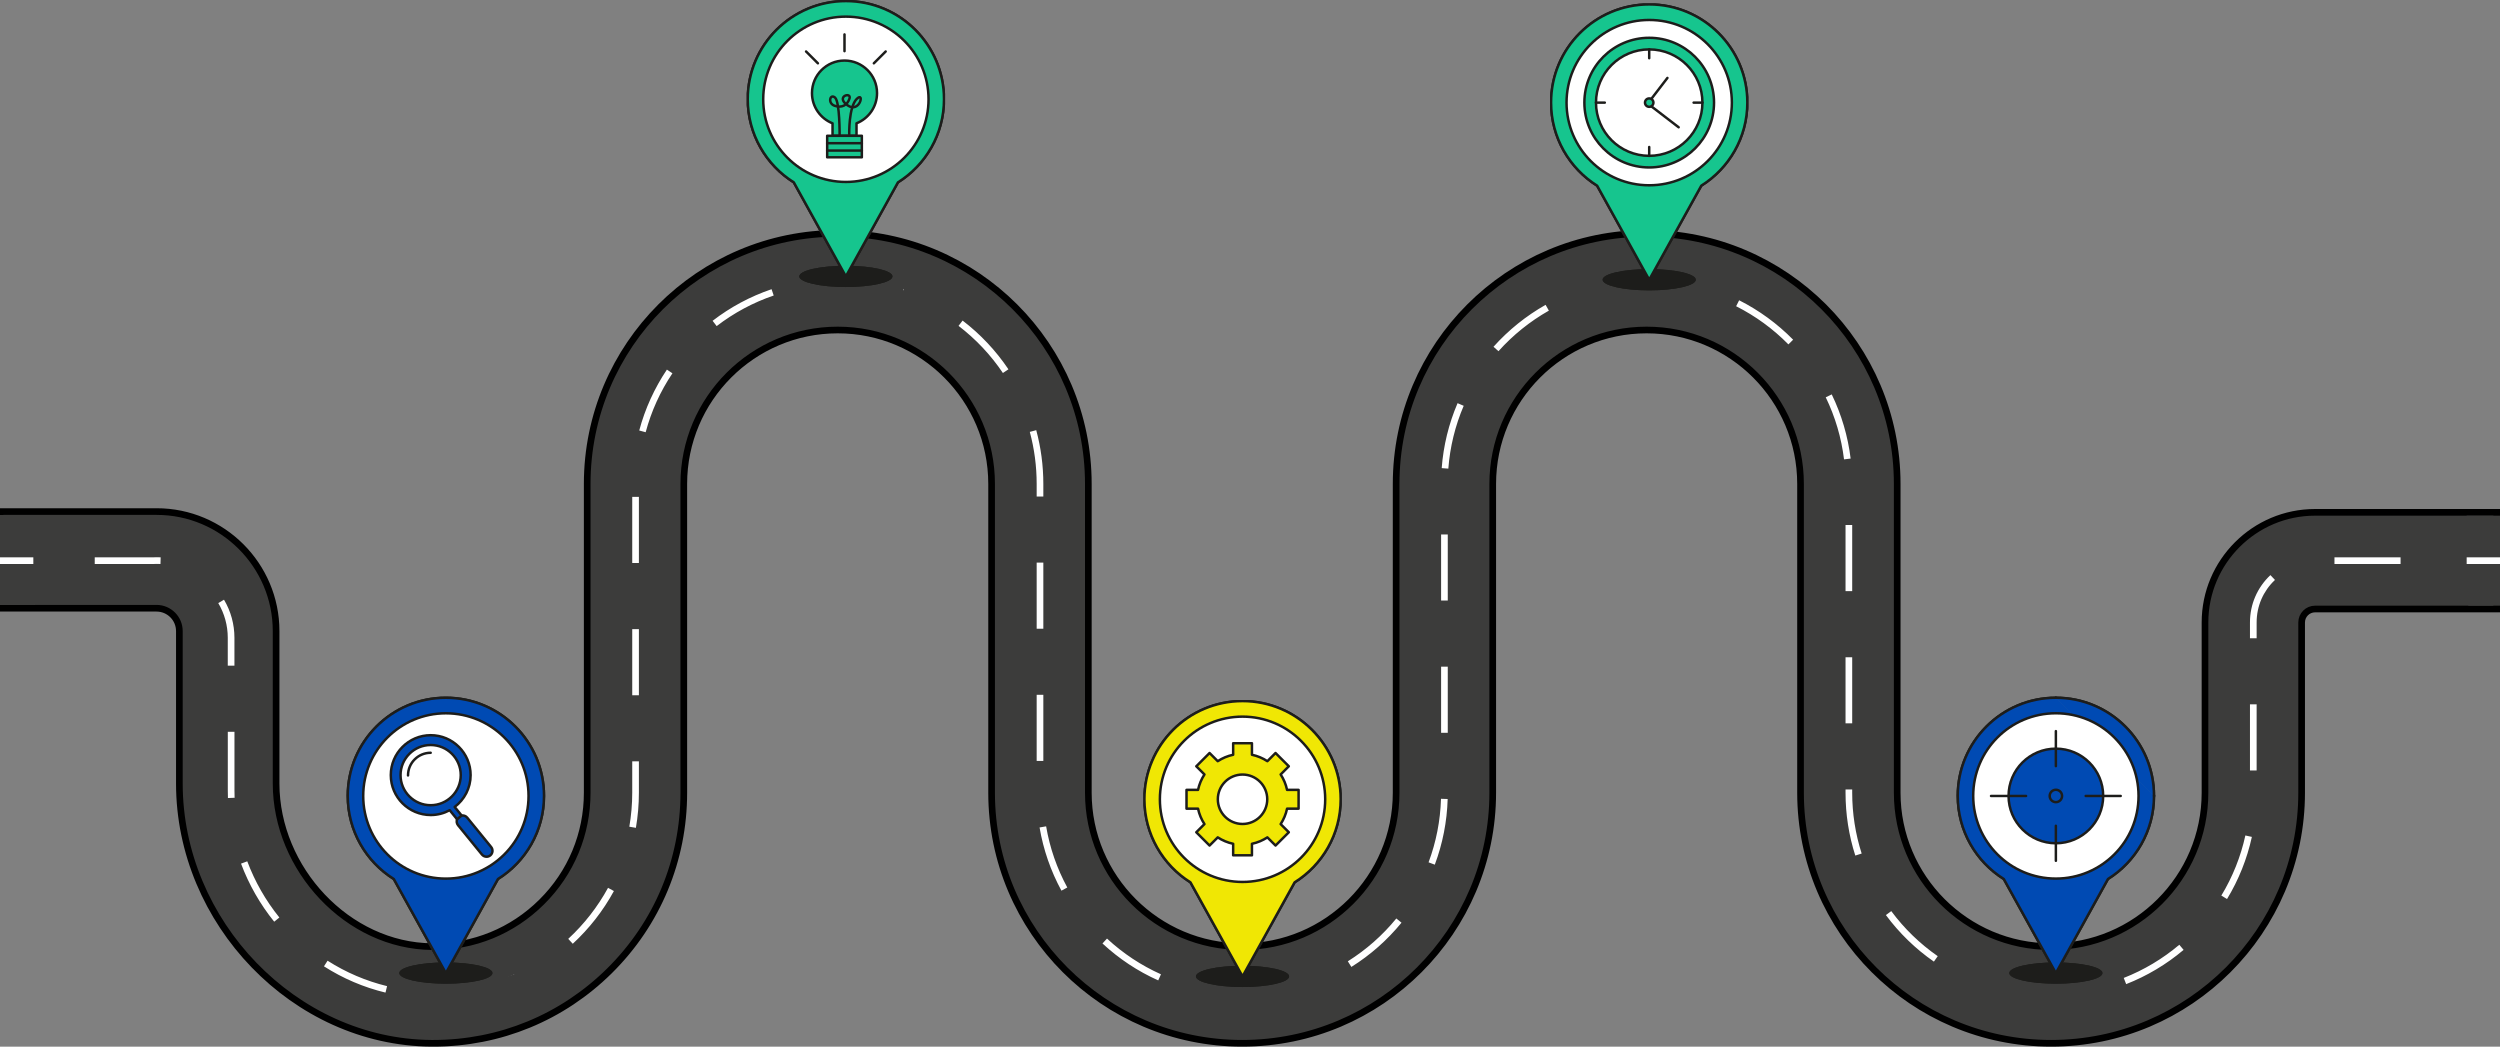 <svg width="750" height="314" viewBox="0 0 750 314" fill="none" xmlns="http://www.w3.org/2000/svg">
<rect x="0" y="0" width="750" height="314" fill="#808080" stroke="none"/>
<path d="M750 167.2H740V169.2H750V167.2Z" fill="white"/>
<path d="M615.39 299.49C615.37 299.49 615.35 299.49 615.33 299.49C606 301.5 606.046 299.42 600.536 297.84L599.259 297.5C604.589 299.03 601.846 297.23 615.33 297.5C616.24 297.49 617.2 297.48 618.13 297.44L618.22 299.44C617.27 299.46 616.32 299.49 615.39 299.49ZM372.66 299.49C370.73 299.49 368.79 299.4 366.88 299.22L367.06 297.23C373.51 297.83 380.14 297.38 386.43 295.89L386.89 297.84C382.26 298.93 377.47 299.49 372.66 299.49ZM135.67 299.23L135.49 297.24C142 296.65 148.32 295 154.27 292.35L155.08 294.18C148.93 296.91 142.4 298.61 135.67 299.23ZM115.65 297.78C109.11 296.2 102.9 293.55 97.19 289.9L98.27 288.21C103.79 291.74 109.8 294.3 116.12 295.84L115.65 297.78ZM637.85 295.24L637.12 293.38C643.18 291 648.79 287.65 653.79 283.43L655.08 284.96C649.91 289.33 644.11 292.78 637.85 295.24ZM347.47 294.12C341.32 291.37 335.7 287.64 330.74 283.04L332.1 281.57C336.9 286.02 342.35 289.63 348.29 292.29L347.47 294.12ZM405.41 290.08L404.35 288.39C409.87 284.92 414.77 280.6 418.9 275.54L420.45 276.81C416.18 282.03 411.12 286.5 405.41 290.08ZM580.17 288.49C574.63 284.64 569.79 279.94 565.77 274.52L567.38 273.33C571.27 278.58 575.96 283.12 581.32 286.85L580.17 288.49ZM171.83 283.13L170.47 281.66C175.27 277.22 179.29 272.07 182.41 266.35L184.17 267.31C180.95 273.22 176.8 278.54 171.83 283.13ZM82.26 276.51C78.02 271.26 74.68 265.4 72.31 259.09L74.18 258.39C76.47 264.5 79.71 270.17 83.81 275.25L82.26 276.51ZM668.11 269.71L666.4 268.67C669.79 263.08 672.21 257.01 673.61 250.64L675.56 251.07C674.12 257.66 671.61 263.93 668.11 269.71ZM318.43 267.2C315.21 261.27 313 254.89 311.87 248.24L313.84 247.9C314.93 254.33 317.07 260.51 320.19 266.25L318.43 267.2ZM430.44 259.4L428.57 258.7C430.85 252.6 432.1 246.19 432.3 239.64L434.3 239.7C434.1 246.47 432.8 253.1 430.44 259.4ZM556.59 256.67C554.64 250.6 553.66 244.26 553.66 237.82V236.83H555.66V237.82C555.66 244.05 556.62 250.18 558.5 256.06L556.59 256.67ZM190.77 248.35L188.8 248.01C189.37 244.67 189.67 241.24 189.67 237.82V228.4H191.67V237.82C191.67 241.35 191.36 244.89 190.77 248.35ZM68.38 239.41C68.35 238.63 68.34 237.84 68.34 237.06V219.54H70.34V237.05C70.34 237.81 70.35 238.57 70.38 239.33L68.38 239.41ZM676.99 231.14H674.99V211.3H676.99V231.14ZM313 228.28H311V208.45H313V228.28ZM434.33 219.84H432.33V200.01H434.33V219.84ZM555.66 217H553.66V197.17H555.66V217ZM191.67 208.57H189.67V188.74H191.67V208.57ZM70.33 199.71H68.33V191.32C68.33 187.65 67.34 184.06 65.48 180.93L67.2 179.91C69.25 183.35 70.33 187.3 70.33 191.33V199.71ZM676.99 191.47H674.99V186.74C674.99 181.31 677.17 176.26 681.12 172.53L682.49 173.98C678.94 177.33 676.99 181.86 676.99 186.74V191.47ZM313 188.62H311V168.78H313V188.62ZM434.33 180.17H432.33V160.34H434.33V180.17ZM555.66 177.33H553.66V157.5H555.66V177.33ZM50.14 171.08C49.43 171 48.7 170.97 47.98 170.97H30.42V168.97H47.98C48.77 168.97 49.57 169.01 50.35 169.09L50.14 171.08ZM720.17 169.2H700.34V167.2H720.17V169.2ZM191.67 168.9H189.67V149.06H191.67V168.9ZM313 148.95H311V145.17C311 139.88 310.31 134.63 308.94 129.57L310.87 129.05C312.28 134.28 313 139.7 313 145.17V148.95ZM434.5 140.59L432.51 140.44C433.02 133.7 434.62 127.14 437.27 120.95L439.11 121.74C436.55 127.72 435 134.06 434.5 140.59ZM553.21 137.81C552.41 131.32 550.57 125.06 547.72 119.19L549.52 118.32C552.46 124.39 554.37 130.87 555.19 137.57L553.21 137.81ZM193.7 129.67L191.77 129.15C193.51 122.64 196.31 116.5 200.07 110.88L201.73 111.99C198.08 117.43 195.38 123.38 193.7 129.67ZM300.87 111.9C297.23 106.49 292.75 101.73 287.56 97.76L288.78 96.17C294.14 100.27 298.76 105.19 302.53 110.79L300.87 111.9ZM449.54 105.36L448.05 104.03C452.56 99 457.82 94.77 463.68 91.45L464.66 93.19C459 96.4 453.91 100.49 449.54 105.36ZM536.52 103.32C531.94 98.66 526.66 94.81 520.84 91.87L521.74 90.08C527.75 93.12 533.2 97.1 537.94 101.91L536.52 103.32ZM215 97.83L213.78 96.24C219.14 92.12 225.09 88.93 231.47 86.76L232.11 88.65C225.95 90.76 220.19 93.84 215 97.83ZM270.44 88.62C264.3 86.55 257.87 85.49 251.33 85.5L251.28 84.5V83.5C258.09 83.5 264.74 84.59 271.08 86.73L270.44 88.62ZM482.91 86.53L482.54 84.56C489.1 83.33 495.99 83.17 502.6 84.09L502.32 86.07C495.92 85.18 489.26 85.33 482.91 86.53Z" fill="white"/>
<path d="M10 168.97H0V170.97H10V168.97Z" fill="white"/>
<path d="M598 295L608.5 296H619V303H598V295Z" fill="#3C3C3B"/>
<path d="M365 297L389 295.5V302H365V297Z" fill="#3C3C3B"/>
<rect x="251" y="83" width="20" height="7" fill="#3C3C3B"/>
<rect x="482" y="80" width="22" height="7" fill="#3C3C3B"/>
<g clip-path="url(#clip0_0_1)">
<path d="M615.33 312.99C573.882 312.99 540.16 279.268 540.16 237.82V145.17C540.16 119.718 519.453 99 493.99 99C468.538 99 447.82 119.708 447.82 145.17V237.82C447.82 279.268 414.098 312.99 372.65 312.99C331.203 312.99 297.48 279.268 297.48 237.82V145.17C297.48 119.718 276.773 99 251.31 99C225.858 99 205.14 119.708 205.14 145.17V237.82C205.14 258.004 197.257 276.948 182.926 291.17C168.733 305.254 149.956 312.99 129.98 312.99H129.979H129.978H129.977H129.976H129.975H129.974H129.973H129.971H129.97H129.969H129.968H129.967H129.966H129.965H129.964H129.962H129.961H129.96H129.959H129.958H129.957H129.956H129.955H129.954H129.952H129.951H129.95H129.949H129.948H129.947H129.946H129.945H129.943H129.942H129.941H129.94H129.939H129.938H129.937H129.936H129.935H129.933H129.932H129.931H129.93H129.929H129.928H129.927H129.926H129.924H129.923H129.922H129.921H129.92H129.919H129.918H129.917H129.915H129.914H129.913H129.912H129.911H129.91H129.909H129.908H129.906H129.905H129.904H129.903H129.902H129.901H129.9H129.899H129.897H129.896H129.895H129.894H129.893H129.892H129.891H129.889H129.888H129.887H129.886H129.885H129.884H129.883H129.882H129.88H129.879H129.878H129.877H129.876H129.875H129.874H129.873H129.871H129.87H129.869H129.868H129.867H129.866H129.865H129.863H129.862H129.861H129.86H129.859H129.858H129.857H129.856H129.854H129.853H129.852H129.851H129.85H129.849H129.848H129.846H129.845H129.844H129.843H129.842H129.841H129.84H129.839H129.837H129.836H129.835H129.834H129.833H129.832H129.831H129.829H129.828H129.827H129.826H129.825H129.824H129.823H129.822H129.82H129.819H129.818H129.817H129.816H129.815H129.814H129.812H129.811H129.81H129.809H129.808H129.807H129.806H129.804H129.803H129.802H129.801H129.8H129.799H129.798H129.796H129.795H129.794H129.793H129.792H129.791H129.79H129.788H129.787H129.786H129.785H129.784H129.783H129.782H129.781H129.779H129.778H129.777H129.776H129.775H129.774H129.773H129.771H129.77H129.769H129.768H129.767H129.766H129.765H129.763H129.762H129.761H129.76H129.759H129.758H129.757H129.755H129.754H129.753H129.752H129.751H129.75H129.749H129.747H129.746H129.745H129.744H129.743H129.742H129.741H129.739H129.738H129.737H129.736H129.735H129.734H129.733H129.731H129.73H129.729H129.728H129.727H129.726H129.725H129.723H129.722H129.721H129.72H129.719H129.718H129.717H129.715H129.714H129.713H129.712H129.711H129.71H129.709H129.707H129.706H129.705H129.704H129.703H129.702H129.701H129.699H129.698H129.697H129.696H129.695H129.694H129.693H129.691H129.69H129.689H129.688H129.687H129.686H129.685H129.683H129.682H129.681H129.68H129.679H129.678H129.677H129.675H129.674H129.673H129.672H129.671H129.67H129.669H129.667H129.666H129.665H129.664H129.663H129.662H129.661H129.659H129.658H129.657H129.656H129.655H129.654H129.653H129.651H129.65H129.649H129.648H129.647H129.646H129.645H129.643H129.642H129.641H129.64H129.639H129.638H129.637H129.635H129.634H129.633H129.632H129.631H129.63H129.629H129.628H129.626H129.625H129.624H129.623H129.622H129.621H129.62H129.618H129.617H129.616H129.615H129.614H129.613H129.612H129.61H129.609H129.608H129.607H129.606H129.605H129.604H129.602H129.601H129.6H129.599H129.598H129.597H129.596H129.594H129.593H129.592H129.591H129.59H129.589H129.588H129.586H129.585H129.584H129.583H129.582H129.581H129.58H129.578H129.577H129.576H129.575H129.574H129.573H129.572H129.571H129.569H129.568H129.567H129.566H129.565H129.564H129.563H129.561H129.56H129.559H129.558H129.557H129.556H129.555H129.553H129.552H129.551H129.55H129.549H129.548H129.547H129.546H129.544H129.543H129.542H129.541H129.54H129.539H129.538H129.536H129.535H129.534H129.533H129.532H129.531H129.53H129.529H129.527H129.526H129.525H129.524H129.523H129.522H129.521H129.519H129.518H129.517H129.516H129.515H129.514H129.513H129.512H129.51H129.509H129.508H129.507H129.506H129.505H129.504H129.502H129.501H129.5H129.499H129.498H129.497H129.496H129.495H129.493H129.492H129.491H129.49H129.489H129.488H129.487H129.486H129.484H129.483H129.482H129.481H129.48H129.479H129.478H129.477H129.475H129.474H129.473H129.472H129.471H129.47H129.469H129.467H129.466H129.465H129.464H129.463H129.462H129.461H129.46H129.459H129.457H129.456H129.455H129.454H129.453H129.452H129.451H129.45H129.448H129.447H129.446H129.445H129.444H129.443H129.442H129.441H129.439H129.438H129.437H129.436H129.435H129.434H129.433H129.432H129.43H129.429H129.428H129.427H129.426H129.425H129.424H129.423H129.422H129.42H129.419H129.418H129.417H129.416H129.415H129.414H129.413H129.411H129.41H129.409H129.408H129.407H129.406H129.405H129.404C88.3 312.682 53.81 276.645 53.81 235.06V189.32C53.81 185.537 50.731 182.47 46.96 182.47H0V153.47H46.98C66.748 153.47 82.83 169.552 82.83 189.32V235.06C82.83 260.707 104.342 283.795 129.642 283.99C142.09 284.092 153.726 279.317 162.515 270.59C171.314 261.862 176.16 250.216 176.16 237.82V145.17C176.16 103.722 209.883 70 251.33 70C292.778 70 326.5 103.722 326.5 145.17V237.82C326.5 263.272 347.208 283.99 372.67 283.99C398.122 283.99 418.84 263.282 418.84 237.82V145.17C418.83 103.722 452.552 70 493.99 70C535.438 70 569.16 103.722 569.16 145.17V237.82C569.16 263.272 589.868 283.99 615.33 283.99C640.792 283.99 661.5 263.282 661.5 237.82V186.74C661.5 168.522 676.323 153.7 694.54 153.7H749V182.7H694.53C692.298 182.7 690.49 184.508 690.49 186.74V237.82C690.49 279.268 656.768 312.99 615.33 312.99Z" fill="#3C3C3B" stroke="black" stroke-width="2"/>
<path d="M751 154.7L740 154.7L740.5 181.7H751V154.7Z" fill="#3C3C3B"/>
<path d="M750 167.2H740V169.2H750V167.2Z" fill="white"/>
<path d="M615.39 299.49C615.37 299.49 615.35 299.49 615.33 299.49C606 301.5 606.046 299.42 600.536 297.84L599.259 297.5C604.589 299.03 601.846 297.23 615.33 297.5C616.24 297.49 617.2 297.48 618.13 297.44L618.22 299.44C617.27 299.46 616.32 299.49 615.39 299.49ZM372.66 299.49C370.73 299.49 368.79 299.4 366.88 299.22L367.06 297.23C373.51 297.83 380.14 297.38 386.43 295.89L386.89 297.84C382.26 298.93 377.47 299.49 372.66 299.49ZM135.67 299.23L135.49 297.24C142 296.65 148.32 295 154.27 292.35L155.08 294.18C148.93 296.91 142.4 298.61 135.67 299.23ZM115.65 297.78C109.11 296.2 102.9 293.55 97.19 289.9L98.27 288.21C103.79 291.74 109.8 294.3 116.12 295.84L115.65 297.78ZM637.85 295.24L637.12 293.38C643.18 291 648.79 287.65 653.79 283.43L655.08 284.96C649.91 289.33 644.11 292.78 637.85 295.24ZM347.47 294.12C341.32 291.37 335.7 287.64 330.74 283.04L332.1 281.57C336.9 286.02 342.35 289.63 348.29 292.29L347.47 294.12ZM405.41 290.08L404.35 288.39C409.87 284.92 414.77 280.6 418.9 275.54L420.45 276.81C416.18 282.03 411.12 286.5 405.41 290.08ZM580.17 288.49C574.63 284.64 569.79 279.94 565.77 274.52L567.38 273.33C571.27 278.58 575.96 283.12 581.32 286.85L580.17 288.49ZM171.83 283.13L170.47 281.66C175.27 277.22 179.29 272.07 182.41 266.35L184.17 267.31C180.95 273.22 176.8 278.54 171.83 283.13ZM82.26 276.51C78.02 271.26 74.68 265.4 72.31 259.09L74.18 258.39C76.47 264.5 79.71 270.17 83.81 275.25L82.26 276.51ZM668.11 269.71L666.4 268.67C669.79 263.08 672.21 257.01 673.61 250.64L675.56 251.07C674.12 257.66 671.61 263.93 668.11 269.71ZM318.43 267.2C315.21 261.27 313 254.89 311.87 248.24L313.84 247.9C314.93 254.33 317.07 260.51 320.19 266.25L318.43 267.2ZM430.44 259.4L428.57 258.7C430.85 252.6 432.1 246.19 432.3 239.64L434.3 239.7C434.1 246.47 432.8 253.1 430.44 259.4ZM556.59 256.67C554.64 250.6 553.66 244.26 553.66 237.82V236.83H555.66V237.82C555.66 244.05 556.62 250.18 558.5 256.06L556.59 256.67ZM190.77 248.35L188.8 248.01C189.37 244.67 189.67 241.24 189.67 237.82V228.4H191.67V237.82C191.67 241.35 191.36 244.89 190.77 248.35ZM68.38 239.41C68.35 238.63 68.34 237.84 68.34 237.06V219.54H70.34V237.05C70.34 237.81 70.35 238.57 70.38 239.33L68.38 239.41ZM676.99 231.14H674.99V211.3H676.99V231.14ZM313 228.28H311V208.45H313V228.28ZM434.33 219.84H432.33V200.01H434.33V219.84ZM555.66 217H553.66V197.17H555.66V217ZM191.67 208.57H189.67V188.74H191.67V208.57ZM70.33 199.71H68.33V191.32C68.33 187.65 67.34 184.06 65.48 180.93L67.2 179.91C69.25 183.35 70.33 187.3 70.33 191.33V199.71ZM676.99 191.47H674.99V186.74C674.99 181.31 677.17 176.26 681.12 172.53L682.49 173.98C678.94 177.33 676.99 181.86 676.99 186.74V191.47ZM313 188.62H311V168.78H313V188.62ZM434.33 180.17H432.33V160.34H434.33V180.17ZM555.66 177.33H553.66V157.5H555.66V177.33ZM48.14 169.2C47.43 169.12 46.7 169.2 45.98 169.2H28.42V167.2H45.98C46.77 167.2 47.42 167.12 48.2 167.2L48.14 169.2ZM720.17 169.2H700.34V167.2H720.17V169.2ZM191.67 168.9H189.67V149.06H191.67V168.9ZM313 148.95H311V145.17C311 139.88 310.31 134.63 308.94 129.57L310.87 129.05C312.28 134.28 313 139.7 313 145.17V148.95ZM434.5 140.59L432.51 140.44C433.02 133.7 434.62 127.14 437.27 120.95L439.11 121.74C436.55 127.72 435 134.06 434.5 140.59ZM553.21 137.81C552.41 131.32 550.57 125.06 547.72 119.19L549.52 118.32C552.46 124.39 554.37 130.87 555.19 137.57L553.21 137.81ZM193.7 129.67L191.77 129.15C193.51 122.64 196.31 116.5 200.07 110.88L201.73 111.99C198.08 117.43 195.38 123.38 193.7 129.67ZM300.87 111.9C297.23 106.49 292.75 101.73 287.56 97.76L288.78 96.17C294.14 100.27 298.76 105.19 302.53 110.79L300.87 111.9ZM449.54 105.36L448.05 104.03C452.56 99 457.82 94.77 463.68 91.45L464.66 93.19C459 96.4 453.91 100.49 449.54 105.36ZM536.52 103.32C531.94 98.66 526.66 94.81 520.84 91.87L521.74 90.08C527.75 93.12 533.2 97.1 537.94 101.91L536.52 103.32ZM215 97.83L213.78 96.24C219.14 92.12 225.09 88.93 231.47 86.76L232.11 88.65C225.95 90.76 220.19 93.84 215 97.83ZM270.44 88.62C264.3 86.55 257.87 85.49 251.33 85.5L251.28 84.5V83.5C258.09 83.5 264.74 84.59 271.08 86.73L270.44 88.62ZM482.91 86.53L482.54 84.56C489.1 83.33 495.99 83.17 502.6 84.09L502.32 86.07C495.92 85.18 489.26 85.33 482.91 86.53Z" fill="white"/>
<path d="M0 154.5L11 154.5L10.5 181.45L0 181.5V154.5Z" fill="#3C3C3B"/>
<path d="M10 167.2H0V169.2H10V167.2Z" fill="white"/>
<path d="M598 295L608.5 296H619V303H598V295Z" fill="#3C3C3B"/>
<path d="M365 297L389 295.5V302H365V297Z" fill="#3C3C3B"/>
<rect x="251" y="83" width="20" height="7" fill="#3C3C3B"/>
<rect x="482" y="80" width="22" height="7" fill="#3C3C3B"/>
</g>
<g clip-path="url(#clip1_0_1)">
<path d="M616.761 295.11C609.037 295.11 602.784 293.682 602.784 291.919C602.784 290.155 609.046 288.728 616.761 288.728C624.486 288.728 630.739 290.155 630.739 291.919C630.739 293.682 624.486 295.11 616.761 295.11Z" fill="#1D1D1B"/>
<path d="M616.761 209.327C600.504 209.327 587.327 222.504 587.327 238.761C587.327 249.281 592.849 258.502 601.141 263.706L616.761 291.919L632.382 263.706C640.682 258.502 646.196 249.272 646.196 238.761" fill="#004AB3"/>
<path d="M616.761 209.327C600.504 209.327 587.327 222.504 587.327 238.761C587.327 249.281 592.849 258.502 601.141 263.706L616.761 291.919L632.382 263.706C640.682 258.502 646.196 249.272 646.196 238.761" stroke="#1D1D1B" stroke-width="0.75" stroke-miterlimit="10" stroke-linecap="round" stroke-linejoin="round"/>
<path d="M646.196 238.761C646.196 222.504 633.018 209.327 616.761 209.327Z" fill="#004AB3"/>
<path d="M646.196 238.761C646.196 222.504 633.018 209.327 616.761 209.327" stroke="#1D1D1B" stroke-width="0.75" stroke-miterlimit="10" stroke-linecap="round" stroke-linejoin="round"/>
<path d="M616.761 213.98C630.455 213.98 641.56 225.085 641.56 238.779C641.56 252.481 630.455 263.577 616.761 263.577C603.059 263.577 591.963 252.472 591.963 238.779C591.963 225.085 603.059 213.98 616.761 213.98Z" fill="white" stroke="#1D1D1B" stroke-width="0.75" stroke-miterlimit="10" stroke-linecap="round" stroke-linejoin="round"/>
<path d="M616.761 252.979C624.6 252.979 630.954 246.625 630.954 238.787C630.954 230.948 624.6 224.594 616.761 224.594C608.923 224.594 602.569 230.948 602.569 238.787C602.569 246.625 608.923 252.979 616.761 252.979Z" fill="#004AB3" stroke="#1D1D1B" stroke-width="0.75" stroke-miterlimit="10" stroke-linecap="round" stroke-linejoin="round"/>
<path d="M616.761 229.841V219.339" stroke="#1D1D1B" stroke-width="0.75" stroke-miterlimit="10" stroke-linecap="round" stroke-linejoin="round"/>
<path d="M616.761 258.235V247.732" stroke="#1D1D1B" stroke-width="0.75" stroke-miterlimit="10" stroke-linecap="round" stroke-linejoin="round"/>
<path d="M625.707 238.787H636.209" stroke="#1D1D1B" stroke-width="0.75" stroke-miterlimit="10" stroke-linecap="round" stroke-linejoin="round"/>
<path d="M597.313 238.787H607.816" stroke="#1D1D1B" stroke-width="0.75" stroke-miterlimit="10" stroke-linecap="round" stroke-linejoin="round"/>
<path d="M616.761 240.645C617.787 240.645 618.619 239.813 618.619 238.787C618.619 237.761 617.787 236.929 616.761 236.929C615.735 236.929 614.903 237.761 614.903 238.787C614.903 239.813 615.735 240.645 616.761 240.645Z" fill="#004AB3" stroke="#1D1D1B" stroke-width="0.75" stroke-miterlimit="10" stroke-linecap="round" stroke-linejoin="round"/>
</g>
<g clip-path="url(#clip2_0_1)">
<path d="M616.761 295.11C609.037 295.11 602.784 293.682 602.784 291.919C602.784 290.155 609.046 288.728 616.761 288.728C624.486 288.728 630.739 290.155 630.739 291.919C630.739 293.682 624.486 295.11 616.761 295.11Z" fill="#1D1D1B"/>
<path d="M616.761 209.327C600.504 209.327 587.327 222.504 587.327 238.761C587.327 249.281 592.849 258.502 601.141 263.706L616.761 291.919L632.382 263.706C640.682 258.502 646.196 249.272 646.196 238.761" fill="#004AB3"/>
<path d="M616.761 209.327C600.504 209.327 587.327 222.504 587.327 238.761C587.327 249.281 592.849 258.502 601.141 263.706L616.761 291.919L632.382 263.706C640.682 258.502 646.196 249.272 646.196 238.761" stroke="#1D1D1B" stroke-width="0.75" stroke-miterlimit="10" stroke-linecap="round" stroke-linejoin="round"/>
<path d="M646.196 238.761C646.196 222.504 633.018 209.327 616.761 209.327Z" fill="#004AB3"/>
<path d="M646.196 238.761C646.196 222.504 633.018 209.327 616.761 209.327" stroke="#1D1D1B" stroke-width="0.75" stroke-miterlimit="10" stroke-linecap="round" stroke-linejoin="round"/>
<path d="M616.761 213.98C630.455 213.98 641.56 225.085 641.56 238.779C641.56 252.481 630.455 263.577 616.761 263.577C603.059 263.577 591.963 252.472 591.963 238.779C591.963 225.085 603.059 213.98 616.761 213.98Z" fill="white" stroke="#1D1D1B" stroke-width="0.75" stroke-miterlimit="10" stroke-linecap="round" stroke-linejoin="round"/>
<path d="M616.761 252.979C624.6 252.979 630.954 246.625 630.954 238.787C630.954 230.948 624.6 224.594 616.761 224.594C608.923 224.594 602.569 230.948 602.569 238.787C602.569 246.625 608.923 252.979 616.761 252.979Z" fill="#004AB3" stroke="#1D1D1B" stroke-width="0.75" stroke-miterlimit="10" stroke-linecap="round" stroke-linejoin="round"/>
<path d="M616.761 229.841V219.339" stroke="#1D1D1B" stroke-width="0.75" stroke-miterlimit="10" stroke-linecap="round" stroke-linejoin="round"/>
<path d="M616.761 258.235V247.732" stroke="#1D1D1B" stroke-width="0.75" stroke-miterlimit="10" stroke-linecap="round" stroke-linejoin="round"/>
<path d="M625.707 238.787H636.209" stroke="#1D1D1B" stroke-width="0.75" stroke-miterlimit="10" stroke-linecap="round" stroke-linejoin="round"/>
<path d="M597.313 238.787H607.816" stroke="#1D1D1B" stroke-width="0.75" stroke-miterlimit="10" stroke-linecap="round" stroke-linejoin="round"/>
<path d="M616.761 240.645C617.787 240.645 618.619 239.813 618.619 238.787C618.619 237.761 617.787 236.929 616.761 236.929C615.735 236.929 614.903 237.761 614.903 238.787C614.903 239.813 615.735 240.645 616.761 240.645Z" fill="#004AB3" stroke="#1D1D1B" stroke-width="0.75" stroke-miterlimit="10" stroke-linecap="round" stroke-linejoin="round"/>
</g>
<g clip-path="url(#clip3_0_1)">
<path d="M494.761 87.11C502.481 87.11 508.739 85.681 508.739 83.919C508.739 82.156 502.481 80.728 494.761 80.728C487.042 80.728 480.784 82.156 480.784 83.919C480.784 85.681 487.042 87.11 494.761 87.11Z" fill="#1D1D1B"/>
<path d="M524.196 30.761C524.196 14.504 511.018 1.327 494.761 1.327C478.504 1.327 465.327 14.504 465.327 30.761C465.327 41.281 470.849 50.502 479.141 55.706L494.761 83.919L510.382 55.706C518.682 50.502 524.196 41.281 524.196 30.761Z" fill="#16C58E" stroke="#1D1D1B" stroke-width="0.75" stroke-miterlimit="10" stroke-linecap="round" stroke-linejoin="round"/>
<path d="M494.761 55.585C508.457 55.585 519.56 44.483 519.56 30.787C519.56 17.091 508.457 5.989 494.761 5.989C481.066 5.989 469.963 17.091 469.963 30.787C469.963 44.483 481.066 55.585 494.761 55.585Z" fill="white" stroke="#1D1D1B" stroke-width="0.75" stroke-miterlimit="10" stroke-linecap="round" stroke-linejoin="round"/>
<path d="M494.761 50.235C505.502 50.235 514.209 41.528 514.209 30.787C514.209 20.046 505.502 11.339 494.761 11.339C484.02 11.339 475.313 20.046 475.313 30.787C475.313 41.528 484.02 50.235 494.761 50.235Z" fill="#16C58E" stroke="#1D1D1B" stroke-width="0.75" stroke-miterlimit="10" stroke-linecap="round" stroke-linejoin="round"/>
<path d="M494.761 46.751C503.578 46.751 510.726 39.604 510.726 30.787C510.726 21.97 503.578 14.822 494.761 14.822C485.944 14.822 478.797 21.97 478.797 30.787C478.797 39.604 485.944 46.751 494.761 46.751Z" fill="white" stroke="#1D1D1B" stroke-width="0.75" stroke-miterlimit="10" stroke-linecap="round" stroke-linejoin="round"/>
<path d="M494.323 31.071L500.223 23.381" stroke="#1D1D1B" stroke-width="0.75" stroke-miterlimit="10" stroke-linecap="round" stroke-linejoin="round"/>
<path d="M494.323 31.071L503.595 38.184" stroke="#1D1D1B" stroke-width="0.75" stroke-miterlimit="10" stroke-linecap="round" stroke-linejoin="round"/>
<path d="M494.761 46.751V44.102" stroke="#1D1D1B" stroke-width="0.75" stroke-miterlimit="10" stroke-linecap="round" stroke-linejoin="round"/>
<path d="M494.761 17.463V14.822" stroke="#1D1D1B" stroke-width="0.75" stroke-miterlimit="10" stroke-linecap="round" stroke-linejoin="round"/>
<path d="M478.797 30.787H481.438" stroke="#1D1D1B" stroke-width="0.75" stroke-miterlimit="10" stroke-linecap="round" stroke-linejoin="round"/>
<path d="M508.085 30.787H510.726" stroke="#1D1D1B" stroke-width="0.75" stroke-miterlimit="10" stroke-linecap="round" stroke-linejoin="round"/>
<path d="M494.761 32.051C495.46 32.051 496.026 31.485 496.026 30.787C496.026 30.089 495.46 29.523 494.761 29.523C494.063 29.523 493.497 30.089 493.497 30.787C493.497 31.485 494.063 32.051 494.761 32.051Z" fill="#16C58E" stroke="#1D1D1B" stroke-width="0.75" stroke-miterlimit="10" stroke-linecap="round" stroke-linejoin="round"/>
</g>
<g clip-path="url(#clip4_0_1)">
<path d="M494.761 87.11C502.481 87.11 508.739 85.681 508.739 83.919C508.739 82.156 502.481 80.728 494.761 80.728C487.042 80.728 480.784 82.156 480.784 83.919C480.784 85.681 487.042 87.11 494.761 87.11Z" fill="#1D1D1B"/>
<path d="M524.196 30.761C524.196 14.504 511.018 1.327 494.761 1.327C478.504 1.327 465.327 14.504 465.327 30.761C465.327 41.281 470.849 50.502 479.141 55.706L494.761 83.919L510.382 55.706C518.682 50.502 524.196 41.281 524.196 30.761Z" fill="#16C58E" stroke="#1D1D1B" stroke-width="0.75" stroke-miterlimit="10" stroke-linecap="round" stroke-linejoin="round"/>
<path d="M494.761 55.585C508.457 55.585 519.56 44.483 519.56 30.787C519.56 17.091 508.457 5.989 494.761 5.989C481.066 5.989 469.963 17.091 469.963 30.787C469.963 44.483 481.066 55.585 494.761 55.585Z" fill="white" stroke="#1D1D1B" stroke-width="0.75" stroke-miterlimit="10" stroke-linecap="round" stroke-linejoin="round"/>
<path d="M494.761 50.235C505.502 50.235 514.209 41.528 514.209 30.787C514.209 20.046 505.502 11.339 494.761 11.339C484.02 11.339 475.313 20.046 475.313 30.787C475.313 41.528 484.02 50.235 494.761 50.235Z" fill="#16C58E" stroke="#1D1D1B" stroke-width="0.75" stroke-miterlimit="10" stroke-linecap="round" stroke-linejoin="round"/>
<path d="M494.761 46.751C503.578 46.751 510.726 39.604 510.726 30.787C510.726 21.97 503.578 14.822 494.761 14.822C485.944 14.822 478.797 21.97 478.797 30.787C478.797 39.604 485.944 46.751 494.761 46.751Z" fill="white" stroke="#1D1D1B" stroke-width="0.75" stroke-miterlimit="10" stroke-linecap="round" stroke-linejoin="round"/>
<path d="M494.323 31.071L500.223 23.381" stroke="#1D1D1B" stroke-width="0.75" stroke-miterlimit="10" stroke-linecap="round" stroke-linejoin="round"/>
<path d="M494.323 31.071L503.595 38.184" stroke="#1D1D1B" stroke-width="0.75" stroke-miterlimit="10" stroke-linecap="round" stroke-linejoin="round"/>
<path d="M494.761 46.751V44.102" stroke="#1D1D1B" stroke-width="0.75" stroke-miterlimit="10" stroke-linecap="round" stroke-linejoin="round"/>
<path d="M494.761 17.463V14.822" stroke="#1D1D1B" stroke-width="0.75" stroke-miterlimit="10" stroke-linecap="round" stroke-linejoin="round"/>
<path d="M478.797 30.787H481.438" stroke="#1D1D1B" stroke-width="0.75" stroke-miterlimit="10" stroke-linecap="round" stroke-linejoin="round"/>
<path d="M508.085 30.787H510.726" stroke="#1D1D1B" stroke-width="0.75" stroke-miterlimit="10" stroke-linecap="round" stroke-linejoin="round"/>
<path d="M494.761 32.051C495.46 32.051 496.026 31.485 496.026 30.787C496.026 30.089 495.46 29.523 494.761 29.523C494.063 29.523 493.497 30.089 493.497 30.787C493.497 31.485 494.063 32.051 494.761 32.051Z" fill="#16C58E" stroke="#1D1D1B" stroke-width="0.75" stroke-miterlimit="10" stroke-linecap="round" stroke-linejoin="round"/>
</g>
<g clip-path="url(#clip5_0_1)">
<path d="M372.761 296.11C380.481 296.11 386.739 294.681 386.739 292.919C386.739 291.156 380.481 289.728 372.761 289.728C365.042 289.728 358.784 291.156 358.784 292.919C358.784 294.681 365.042 296.11 372.761 296.11Z" fill="#1D1D1B"/>
<path d="M402.196 239.761C402.196 223.504 389.018 210.327 372.761 210.327C356.504 210.327 343.327 223.504 343.327 239.761C343.327 250.281 348.849 259.502 357.141 264.706L372.761 292.919L388.382 264.706C396.682 259.502 402.196 250.281 402.196 239.761Z" fill="#F0E704" stroke="#1D1D1B" stroke-width="0.75" stroke-miterlimit="10" stroke-linecap="round" stroke-linejoin="round"/>
<path d="M372.761 264.585C386.457 264.585 397.56 253.483 397.56 239.787C397.56 226.091 386.457 214.989 372.761 214.989C359.066 214.989 347.963 226.091 347.963 239.787C347.963 253.483 359.066 264.585 372.761 264.585Z" fill="white" stroke="#1D1D1B" stroke-width="0.75" stroke-miterlimit="10" stroke-linecap="round" stroke-linejoin="round"/>
<path d="M389.577 242.599V236.965H386.119C385.767 235.288 385.104 233.731 384.193 232.338L386.644 229.886L382.662 225.904L380.21 228.355C378.825 227.452 377.26 226.781 375.583 226.429V222.971H369.949V226.429C368.271 226.781 366.714 227.444 365.321 228.355L362.869 225.904L358.887 229.886L361.338 232.338C360.435 233.723 359.764 235.288 359.412 236.965H355.954V242.599H359.412C359.764 244.277 360.427 245.834 361.338 247.227L358.887 249.678L362.869 253.661L365.321 251.21C366.706 252.113 368.271 252.784 369.949 253.136V256.594H375.583V253.136C377.26 252.784 378.817 252.121 380.21 251.21L382.662 253.661L386.644 249.678L384.193 247.227C385.096 245.842 385.767 244.277 386.119 242.599H389.577ZM372.761 247.193C368.667 247.193 365.347 243.872 365.347 239.778C365.347 235.684 368.667 232.364 372.761 232.364C376.856 232.364 380.176 235.684 380.176 239.778C380.176 243.881 376.856 247.193 372.761 247.193Z" fill="#F0E704" stroke="#1D1D1B" stroke-width="0.75" stroke-miterlimit="10" stroke-linecap="round" stroke-linejoin="round"/>
</g>
<g clip-path="url(#clip6_0_1)">
<path d="M372.761 296.11C380.481 296.11 386.739 294.681 386.739 292.919C386.739 291.156 380.481 289.728 372.761 289.728C365.042 289.728 358.784 291.156 358.784 292.919C358.784 294.681 365.042 296.11 372.761 296.11Z" fill="#1D1D1B"/>
<path d="M402.196 239.761C402.196 223.504 389.018 210.327 372.761 210.327C356.504 210.327 343.327 223.504 343.327 239.761C343.327 250.281 348.849 259.502 357.141 264.706L372.761 292.919L388.382 264.706C396.682 259.502 402.196 250.281 402.196 239.761Z" fill="#F0E704" stroke="#1D1D1B" stroke-width="0.75" stroke-miterlimit="10" stroke-linecap="round" stroke-linejoin="round"/>
<path d="M372.761 264.585C386.457 264.585 397.56 253.483 397.56 239.787C397.56 226.091 386.457 214.989 372.761 214.989C359.066 214.989 347.963 226.091 347.963 239.787C347.963 253.483 359.066 264.585 372.761 264.585Z" fill="white" stroke="#1D1D1B" stroke-width="0.75" stroke-miterlimit="10" stroke-linecap="round" stroke-linejoin="round"/>
<path d="M389.577 242.599V236.965H386.119C385.767 235.288 385.104 233.731 384.193 232.338L386.644 229.886L382.662 225.904L380.21 228.355C378.825 227.452 377.26 226.781 375.583 226.429V222.971H369.949V226.429C368.271 226.781 366.714 227.444 365.321 228.355L362.869 225.904L358.887 229.886L361.338 232.338C360.435 233.723 359.764 235.288 359.412 236.965H355.954V242.599H359.412C359.764 244.277 360.427 245.834 361.338 247.227L358.887 249.678L362.869 253.661L365.321 251.21C366.706 252.113 368.271 252.784 369.949 253.136V256.594H375.583V253.136C377.26 252.784 378.817 252.121 380.21 251.21L382.662 253.661L386.644 249.678L384.193 247.227C385.096 245.842 385.767 244.277 386.119 242.599H389.577ZM372.761 247.193C368.667 247.193 365.347 243.872 365.347 239.778C365.347 235.684 368.667 232.364 372.761 232.364C376.856 232.364 380.176 235.684 380.176 239.778C380.176 243.881 376.856 247.193 372.761 247.193Z" fill="#F0E704" stroke="#1D1D1B" stroke-width="0.75" stroke-miterlimit="10" stroke-linecap="round" stroke-linejoin="round"/>
</g>
<g clip-path="url(#clip7_0_1)">
<path d="M253.761 86.11C261.481 86.11 267.739 84.681 267.739 82.919C267.739 81.156 261.481 79.728 253.761 79.728C246.042 79.728 239.784 81.156 239.784 82.919C239.784 84.681 246.042 86.11 253.761 86.11Z" fill="#1D1D1B"/>
<path d="M283.196 29.761C283.196 13.504 270.018 0.327 253.761 0.327C237.504 0.327 224.327 13.504 224.327 29.761C224.327 40.281 229.849 49.502 238.141 54.706L253.761 82.919L269.382 54.706C277.682 49.502 283.196 40.281 283.196 29.761Z" fill="#16C58E" stroke="#1D1D1B" stroke-width="0.75" stroke-miterlimit="10" stroke-linecap="round" stroke-linejoin="round"/>
<path d="M253.761 54.585C267.457 54.585 278.56 43.483 278.56 29.787C278.56 16.091 267.457 4.989 253.761 4.989C240.066 4.989 228.963 16.091 228.963 29.787C228.963 43.483 240.066 54.585 253.761 54.585Z" fill="white" stroke="#1D1D1B" stroke-width="0.75" stroke-miterlimit="10" stroke-linecap="round" stroke-linejoin="round"/>
<path d="M263.111 27.929C263.111 22.536 258.742 18.166 253.349 18.166C247.955 18.166 243.594 22.536 243.594 27.929C243.594 32.049 246.149 35.567 249.762 36.995V40.736H256.953V36.995C260.557 35.567 263.111 32.049 263.111 27.929Z" fill="#16C58E" stroke="#1D1D1B" stroke-width="0.75" stroke-miterlimit="10" stroke-linecap="round" stroke-linejoin="round"/>
<path d="M258.553 40.736H248.153V47.188H258.553V40.736Z" fill="#16C58E" stroke="#1D1D1B" stroke-width="0.75" stroke-miterlimit="10" stroke-linecap="round" stroke-linejoin="round"/>
<path d="M248.153 42.956H258.553" stroke="#1D1D1B" stroke-width="0.75" stroke-miterlimit="10" stroke-linecap="round" stroke-linejoin="round"/>
<path d="M248.153 45.166H258.553" stroke="#1D1D1B" stroke-width="0.75" stroke-miterlimit="10" stroke-linecap="round" stroke-linejoin="round"/>
<path d="M254.768 40.255C254.768 40.255 254.579 32.075 257.039 29.658C259.499 27.249 257.925 34.225 254.226 31.567C250.527 28.901 255.499 27.49 254.863 29.529C254.226 31.567 252.497 32.496 250.355 31.722C248.214 30.948 249.031 28.006 250.502 29.271C251.972 30.535 251.886 40.659 251.886 40.659" stroke="#1D1D1B" stroke-width="0.75" stroke-miterlimit="10" stroke-linecap="round" stroke-linejoin="round"/>
<path d="M253.349 15.345V10.33" stroke="#1D1D1B" stroke-width="0.75" stroke-miterlimit="10" stroke-linecap="round" stroke-linejoin="round"/>
<path d="M262.156 18.992L265.7 15.448" stroke="#1D1D1B" stroke-width="0.75" stroke-miterlimit="10" stroke-linecap="round" stroke-linejoin="round"/>
<path d="M245.366 18.992L241.823 15.448" stroke="#1D1D1B" stroke-width="0.75" stroke-miterlimit="10" stroke-linecap="round" stroke-linejoin="round"/>
</g>
<g clip-path="url(#clip8_0_1)">
<path d="M253.761 86.11C261.481 86.11 267.739 84.681 267.739 82.919C267.739 81.156 261.481 79.728 253.761 79.728C246.042 79.728 239.784 81.156 239.784 82.919C239.784 84.681 246.042 86.11 253.761 86.11Z" fill="#1D1D1B"/>
<path d="M283.196 29.761C283.196 13.504 270.018 0.327 253.761 0.327C237.504 0.327 224.327 13.504 224.327 29.761C224.327 40.281 229.849 49.502 238.141 54.706L253.761 82.919L269.382 54.706C277.682 49.502 283.196 40.281 283.196 29.761Z" fill="#16C58E" stroke="#1D1D1B" stroke-width="0.75" stroke-miterlimit="10" stroke-linecap="round" stroke-linejoin="round"/>
<path d="M253.761 54.585C267.457 54.585 278.56 43.483 278.56 29.787C278.56 16.091 267.457 4.989 253.761 4.989C240.066 4.989 228.963 16.091 228.963 29.787C228.963 43.483 240.066 54.585 253.761 54.585Z" fill="white" stroke="#1D1D1B" stroke-width="0.75" stroke-miterlimit="10" stroke-linecap="round" stroke-linejoin="round"/>
<path d="M263.111 27.929C263.111 22.536 258.742 18.166 253.349 18.166C247.955 18.166 243.594 22.536 243.594 27.929C243.594 32.049 246.149 35.567 249.762 36.995V40.736H256.953V36.995C260.557 35.567 263.111 32.049 263.111 27.929Z" fill="#16C58E" stroke="#1D1D1B" stroke-width="0.75" stroke-miterlimit="10" stroke-linecap="round" stroke-linejoin="round"/>
<path d="M258.553 40.736H248.153V47.188H258.553V40.736Z" fill="#16C58E" stroke="#1D1D1B" stroke-width="0.75" stroke-miterlimit="10" stroke-linecap="round" stroke-linejoin="round"/>
<path d="M248.153 42.956H258.553" stroke="#1D1D1B" stroke-width="0.75" stroke-miterlimit="10" stroke-linecap="round" stroke-linejoin="round"/>
<path d="M248.153 45.166H258.553" stroke="#1D1D1B" stroke-width="0.75" stroke-miterlimit="10" stroke-linecap="round" stroke-linejoin="round"/>
<path d="M254.768 40.255C254.768 40.255 254.579 32.075 257.039 29.658C259.499 27.249 257.925 34.225 254.226 31.567C250.527 28.901 255.499 27.49 254.863 29.529C254.226 31.567 252.497 32.496 250.355 31.722C248.214 30.948 249.031 28.006 250.502 29.271C251.972 30.535 251.886 40.659 251.886 40.659" stroke="#1D1D1B" stroke-width="0.75" stroke-miterlimit="10" stroke-linecap="round" stroke-linejoin="round"/>
<path d="M253.349 15.345V10.33" stroke="#1D1D1B" stroke-width="0.75" stroke-miterlimit="10" stroke-linecap="round" stroke-linejoin="round"/>
<path d="M262.156 18.992L265.7 15.448" stroke="#1D1D1B" stroke-width="0.75" stroke-miterlimit="10" stroke-linecap="round" stroke-linejoin="round"/>
<path d="M245.366 18.992L241.823 15.448" stroke="#1D1D1B" stroke-width="0.75" stroke-miterlimit="10" stroke-linecap="round" stroke-linejoin="round"/>
</g>
<g clip-path="url(#clip9_0_1)">
<path d="M133.761 295.11C141.481 295.11 147.739 293.681 147.739 291.919C147.739 290.156 141.481 288.728 133.761 288.728C126.042 288.728 119.784 290.156 119.784 291.919C119.784 293.681 126.042 295.11 133.761 295.11Z" fill="#1D1D1B"/>
<path d="M163.196 238.761C163.196 222.504 150.018 209.327 133.761 209.327C117.504 209.327 104.327 222.504 104.327 238.761C104.327 249.281 109.849 258.502 118.141 263.706L133.761 291.919L149.382 263.706C157.682 258.502 163.196 249.281 163.196 238.761Z" fill="#004AB3" stroke="#1D1D1B" stroke-width="0.75" stroke-miterlimit="10" stroke-linecap="round" stroke-linejoin="round"/>
<path d="M133.761 263.585C147.457 263.585 158.56 252.483 158.56 238.787C158.56 225.091 147.457 213.989 133.761 213.989C120.066 213.989 108.963 225.091 108.963 238.787C108.963 252.483 120.066 263.585 133.761 263.585Z" fill="white" stroke="#1D1D1B" stroke-width="0.75" stroke-miterlimit="10" stroke-linecap="round" stroke-linejoin="round"/>
<path d="M122.407 232.629C122.407 228.878 125.452 225.833 129.202 225.833" stroke="#1D1D1B" stroke-width="0.75" stroke-miterlimit="10" stroke-linecap="round" stroke-linejoin="round"/>
<path d="M147.343 254.107L140.161 245.29C139.748 244.782 139.103 244.567 138.501 244.662L136.402 242.082C139.301 239.897 141.184 236.43 141.184 232.534C141.184 225.928 135.809 220.561 129.211 220.561C122.614 220.561 117.238 225.937 117.238 232.534C117.238 239.14 122.614 244.507 129.211 244.507C131.267 244.507 133.211 243.983 134.905 243.062L137.125 245.789C136.91 246.365 136.987 247.027 137.4 247.544L144.582 256.36C144.935 256.79 145.451 257.014 145.967 257.014C146.363 257.014 146.758 256.885 147.094 256.61C147.851 255.99 147.962 254.872 147.343 254.107ZM120.162 232.534C120.162 227.554 124.214 223.502 129.194 223.502C134.174 223.502 138.226 227.554 138.226 232.534C138.226 237.514 134.174 241.565 129.194 241.565C124.214 241.565 120.162 237.514 120.162 232.534Z" fill="#004AB3" stroke="#1D1D1B" stroke-width="0.75" stroke-miterlimit="10" stroke-linecap="round" stroke-linejoin="round"/>
<path d="M137.116 245.789L138.492 244.662" stroke="#1D1D1B" stroke-width="0.75" stroke-miterlimit="10" stroke-linecap="round" stroke-linejoin="round"/>
</g>
<g clip-path="url(#clip10_0_1)">
<path d="M133.761 295.11C141.481 295.11 147.739 293.681 147.739 291.919C147.739 290.156 141.481 288.728 133.761 288.728C126.042 288.728 119.784 290.156 119.784 291.919C119.784 293.681 126.042 295.11 133.761 295.11Z" fill="#1D1D1B"/>
<path d="M163.196 238.761C163.196 222.504 150.018 209.327 133.761 209.327C117.504 209.327 104.327 222.504 104.327 238.761C104.327 249.281 109.849 258.502 118.141 263.706L133.761 291.919L149.382 263.706C157.682 258.502 163.196 249.281 163.196 238.761Z" fill="#004AB3" stroke="#1D1D1B" stroke-width="0.75" stroke-miterlimit="10" stroke-linecap="round" stroke-linejoin="round"/>
<path d="M133.761 263.585C147.457 263.585 158.56 252.483 158.56 238.787C158.56 225.091 147.457 213.989 133.761 213.989C120.066 213.989 108.963 225.091 108.963 238.787C108.963 252.483 120.066 263.585 133.761 263.585Z" fill="white" stroke="#1D1D1B" stroke-width="0.75" stroke-miterlimit="10" stroke-linecap="round" stroke-linejoin="round"/>
<path d="M122.407 232.629C122.407 228.878 125.452 225.833 129.202 225.833" stroke="#1D1D1B" stroke-width="0.75" stroke-miterlimit="10" stroke-linecap="round" stroke-linejoin="round"/>
<path d="M147.343 254.107L140.161 245.29C139.748 244.782 139.103 244.567 138.501 244.662L136.402 242.082C139.301 239.897 141.184 236.43 141.184 232.534C141.184 225.928 135.809 220.561 129.211 220.561C122.614 220.561 117.238 225.937 117.238 232.534C117.238 239.14 122.614 244.507 129.211 244.507C131.267 244.507 133.211 243.983 134.905 243.062L137.125 245.789C136.91 246.365 136.987 247.027 137.4 247.544L144.582 256.36C144.935 256.79 145.451 257.014 145.967 257.014C146.363 257.014 146.758 256.885 147.094 256.61C147.851 255.99 147.962 254.872 147.343 254.107ZM120.162 232.534C120.162 227.554 124.214 223.502 129.194 223.502C134.174 223.502 138.226 227.554 138.226 232.534C138.226 237.514 134.174 241.565 129.194 241.565C124.214 241.565 120.162 237.514 120.162 232.534Z" fill="#004AB3" stroke="#1D1D1B" stroke-width="0.75" stroke-miterlimit="10" stroke-linecap="round" stroke-linejoin="round"/>
<path d="M137.116 245.789L138.492 244.662" stroke="#1D1D1B" stroke-width="0.75" stroke-miterlimit="10" stroke-linecap="round" stroke-linejoin="round"/>
</g>
<path d="M134 296L147.5 294.5L158.5 291L160 303H134V296Z" fill="#3C3C3B"/>
<path d="M134 296L147.5 294.5L158.5 291L160 303H134V296Z" fill="#3C3C3B"/>
<defs>
<clipPath id="clip0_0_1">
<rect width="750" height="244.99" fill="white" transform="translate(0 69)"/>
</clipPath>
<clipPath id="clip1_0_1">
<rect width="59.523" height="86.11" fill="white" transform="translate(587 209)"/>
</clipPath>
<clipPath id="clip2_0_1">
<rect width="59.523" height="86.11" fill="white" transform="translate(587 209)"/>
</clipPath>
<clipPath id="clip3_0_1">
<rect width="59.523" height="86.11" fill="white" transform="translate(465 1)"/>
</clipPath>
<clipPath id="clip4_0_1">
<rect width="59.523" height="86.11" fill="white" transform="translate(465 1)"/>
</clipPath>
<clipPath id="clip5_0_1">
<rect width="59.523" height="86.11" fill="white" transform="translate(343 210)"/>
</clipPath>
<clipPath id="clip6_0_1">
<rect width="59.523" height="86.11" fill="white" transform="translate(343 210)"/>
</clipPath>
<clipPath id="clip7_0_1">
<rect width="59.523" height="86.11" fill="white" transform="translate(224)"/>
</clipPath>
<clipPath id="clip8_0_1">
<rect width="59.523" height="86.11" fill="white" transform="translate(224)"/>
</clipPath>
<clipPath id="clip9_0_1">
<rect width="59.523" height="86.11" fill="white" transform="translate(104 209)"/>
</clipPath>
<clipPath id="clip10_0_1">
<rect width="59.523" height="86.11" fill="white" transform="translate(104 209)"/>
</clipPath>
</defs>
</svg>
